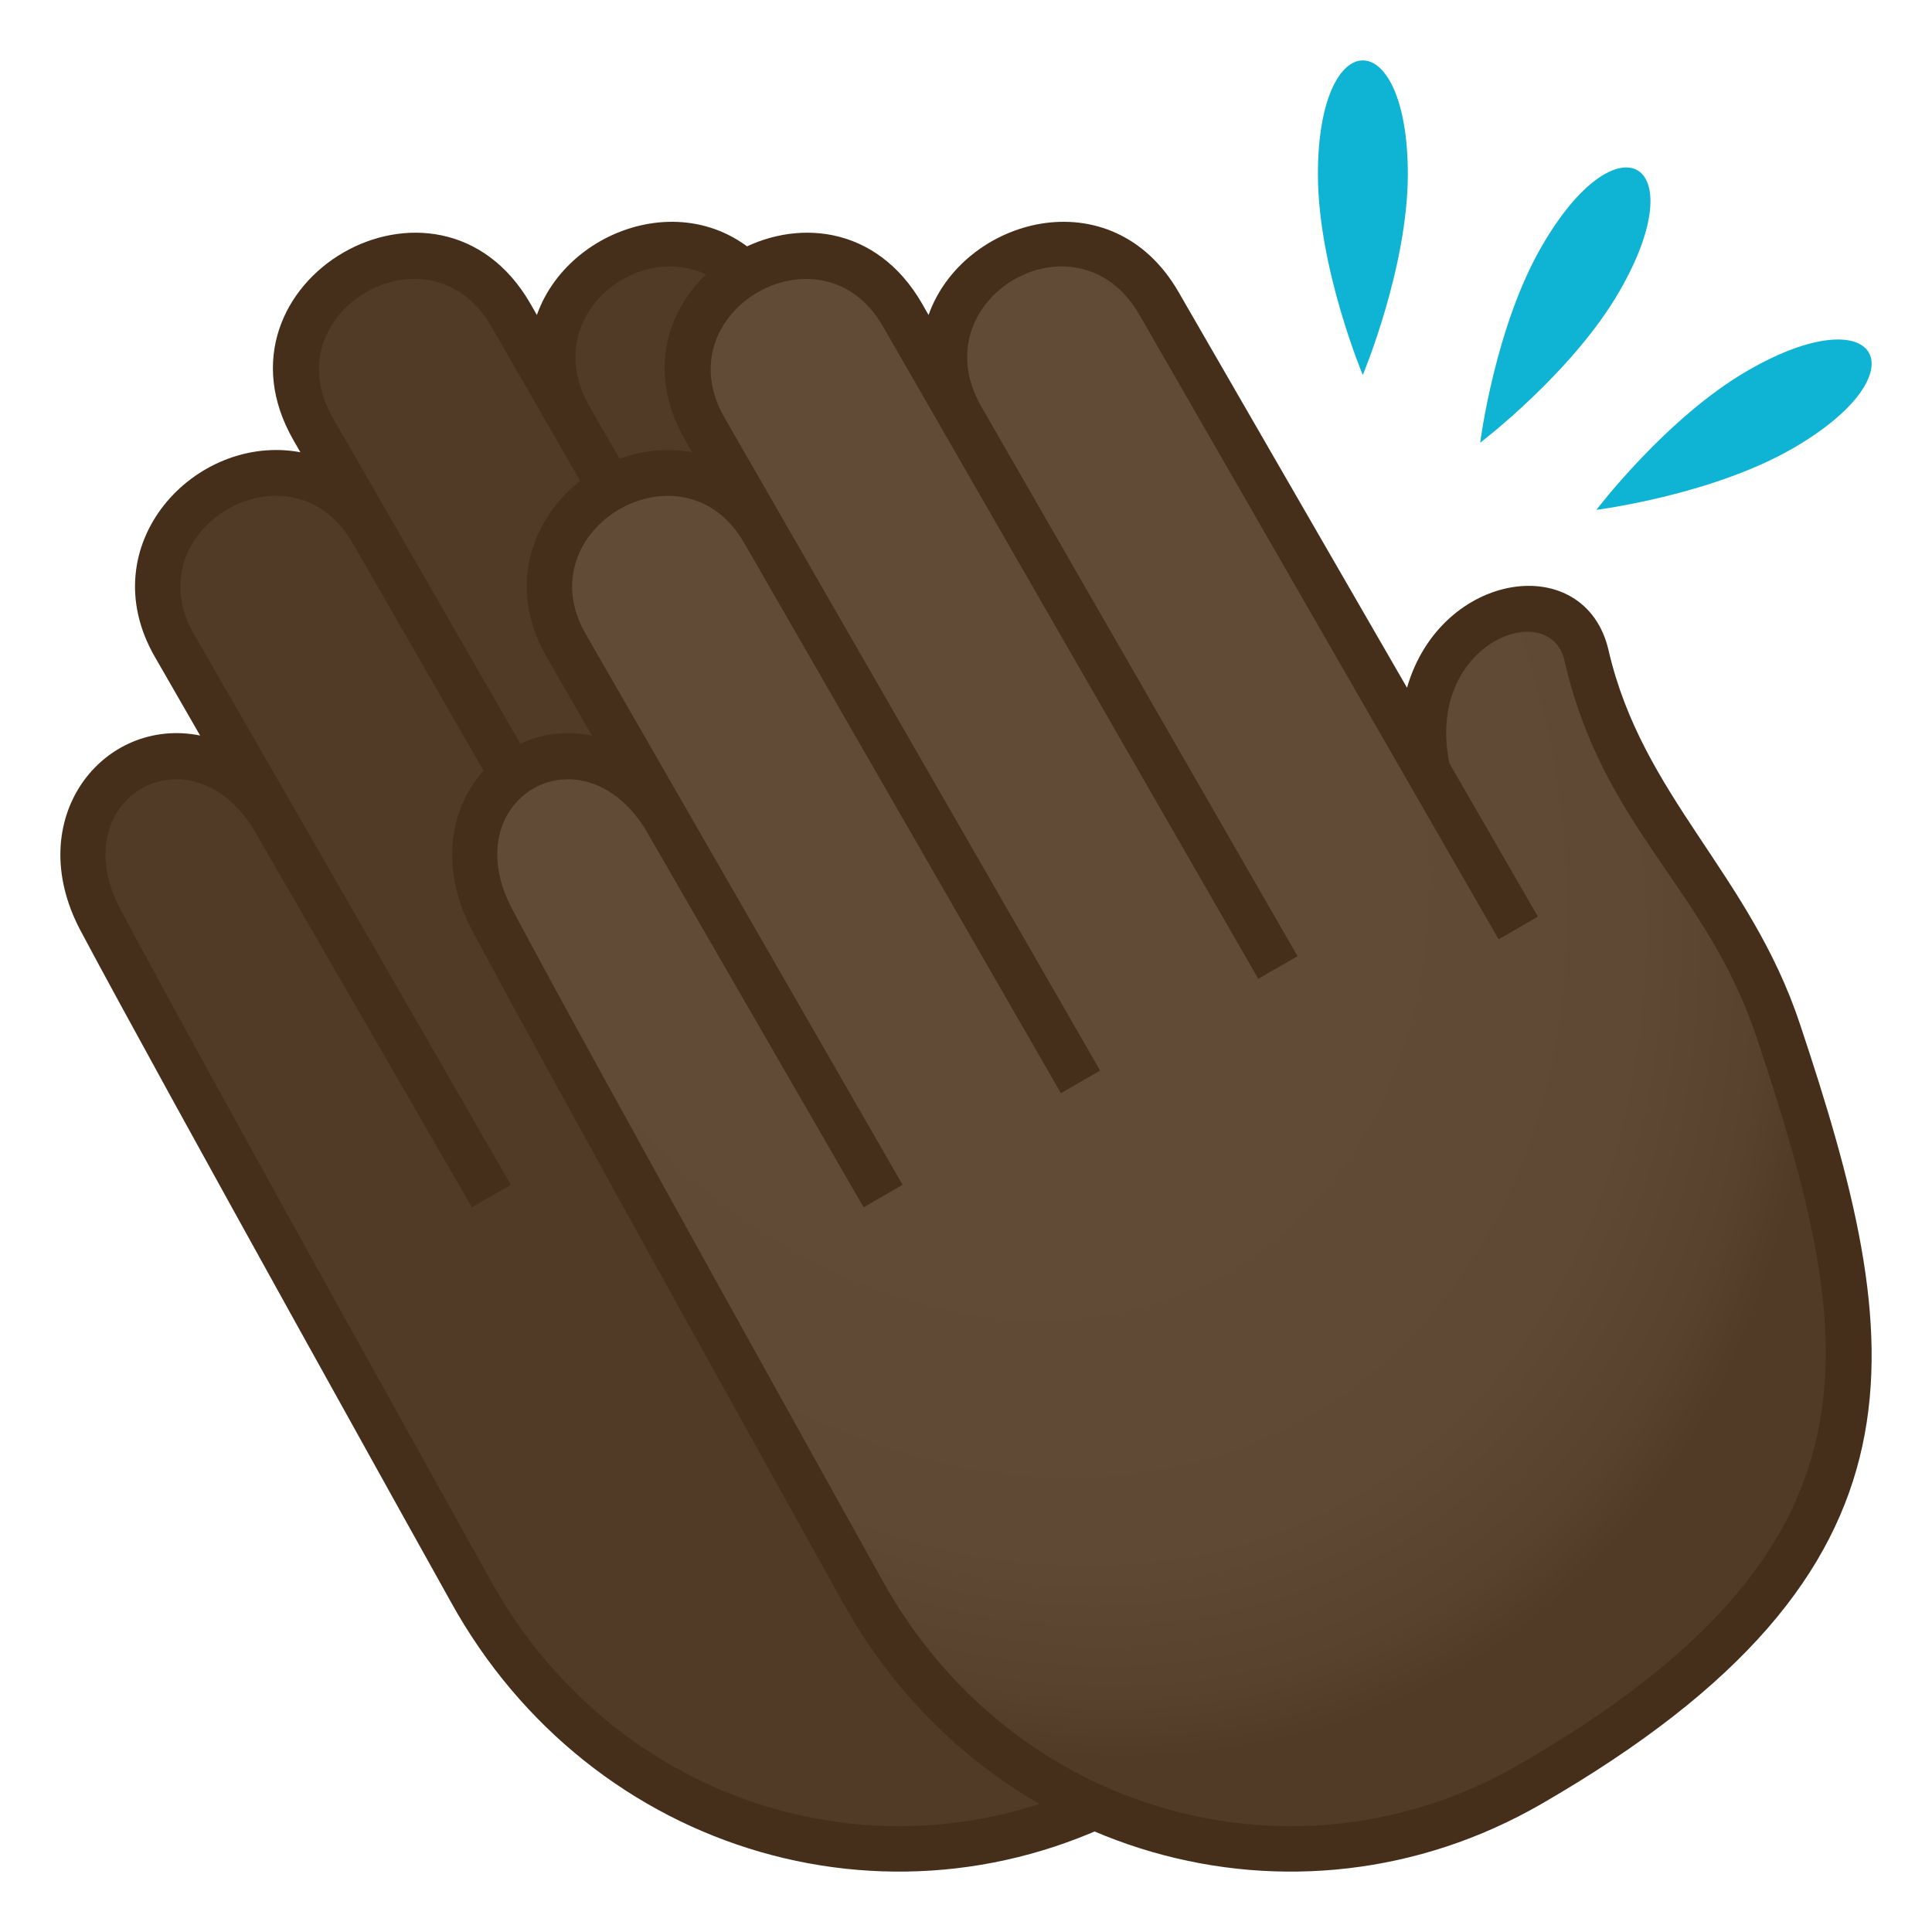 <svg enable-background="new 0 0 64 64" height="64" viewBox="0 0 64 64" width="64" xmlns="http://www.w3.org/2000/svg" xmlns:xlink="http://www.w3.org/1999/xlink"><radialGradient id="a" cx="35.293" cy="-698.102" gradientTransform="matrix(.426 .741 -.574 .333 -384.791 231.414)" gradientUnits="userSpaceOnUse" r="45.234"><stop offset=".436" stop-color="#614a36"/><stop offset=".72" stop-color="#5f4834"/><stop offset=".846" stop-color="#58412d"/><stop offset=".903" stop-color="#523b26"/></radialGradient><g fill="#0fb4d4"><path d="m51.07 8.162c-1.555 2.688-2.037 6.504-2.037 6.504s3.061-2.326 4.613-5.016c2.514-4.353-.066-5.844-2.576-1.488z"/><path d="m43.658 5.771c-.002 3.104 1.486 6.652 1.486 6.652s1.49-3.549 1.492-6.652c0-5.027-2.98-5.027-2.978 0z"/><path d="m57.898 12.275c-2.689 1.551-5.016 4.615-5.016 4.615s3.816-.484 6.504-2.035c4.354-2.514 2.864-5.096-1.488-2.58z"/></g><path d="m39.576 21.705c-.752-3.244-6.307-1.104-5.27 3.742 0 0-6.857-11.877-8.898-15.414-2.541-4.398-9.074-.617-6.539 3.789-.635-1.106-1.287-2.234-1.951-3.395-2.533-4.396-9.094-.645-6.539 3.791.682 1.186 1.328 2.311 1.951 3.393-2.53-4.395-9.069-.605-6.541 3.789.541.936 1.779 3.094 3.244 5.639-2.709-4.271-8.078-1.037-5.701 3.438 2.701 5.09 12.244 22.197 12.244 22.197 4.168 7.576 13.816 11.236 22.133 6.434 12.813-7.396 11.734-14.439 8.225-24.965-1.647-4.94-5.192-7.393-6.358-12.438z" fill="#523b26"/><path d="m33.634 22.781-7.57-13.111c-2.221-3.846-7.148-2.439-8.279.764l-.217-.379c-3.049-5.279-10.877-.723-7.84 4.539l.223.387c-3.467-.648-6.965 3.053-4.822 6.777l1.5 2.607c-3.195-.644-5.94 2.736-3.961 6.463 2.676 5.037 12.156 22.039 12.25 22.207 4.676 8.498 15.006 11.434 23.166 6.723 13.406-7.74 12.094-15.262 8.561-25.852-1.658-4.971-5.217-7.516-6.338-12.371-.772-3.32-5.553-2.641-6.673 1.246zm5.211-.908c1.299 5.623 4.705 7.496 6.375 12.508 3.398 10.186 4.563 16.891-7.887 24.078-7.373 4.258-16.805 1.664-21.104-6.15-.096-.172-9.57-17.16-12.236-22.184-1.928-3.629 2.217-6.086 4.383-2.697l7.256 12.566 1.291-.744-10.496-18.243c-2.01-3.48 3.221-6.537 5.246-3.029l10.494 18.236 1.301-.75-12.441-21.621c-2.037-3.529 3.215-6.551 5.24-3.043l12.439 21.623 1.301-.748-10.486-18.226c-2.024-3.568 3.188-6.59 5.244-3.029l11.905 20.695 1.299-.75-2.928-5.074c-.828-3.983 3.31-5.528 3.804-3.418z" fill="#452f1b"/><path d="m52.55 21.705c-.75-3.244-6.307-1.104-5.268 3.742 0 0-6.857-11.877-8.9-15.414-2.539-4.398-9.074-.617-6.539 3.789-.635-1.106-1.287-2.234-1.951-3.395-2.531-4.396-9.094-.645-6.539 3.791.682 1.186 1.328 2.311 1.951 3.393-2.529-4.395-9.068-.605-6.541 3.789.541.936 1.781 3.094 3.246 5.639-2.711-4.271-8.08-1.037-5.703 3.438 2.701 5.09 12.244 22.197 12.244 22.197 4.17 7.576 13.816 11.236 22.135 6.434 12.811-7.396 11.734-14.439 8.223-24.965-1.647-4.94-5.192-7.393-6.358-12.438z" fill="url(#a)"/><path d="m46.609 22.781-7.57-13.111c-2.221-3.846-7.148-2.439-8.279.764l-.217-.379c-3.047-5.279-10.877-.723-7.84 4.539l.223.387c-3.465-.648-6.963 3.053-4.822 6.777l1.502 2.607c-3.197-.644-5.939 2.736-3.961 6.463 2.674 5.037 12.156 22.039 12.248 22.207 4.678 8.498 15.006 11.434 23.168 6.723 13.406-7.74 12.092-15.262 8.559-25.852-1.656-4.971-5.217-7.516-6.336-12.371-.773-3.32-5.554-2.641-6.675 1.246zm5.213-.908c1.297 5.623 4.703 7.496 6.375 12.508 3.398 10.186 4.563 16.891-7.887 24.078-7.375 4.258-16.805 1.664-21.105-6.15-.094-.172-9.568-17.16-12.234-22.184-1.93-3.629 2.217-6.086 4.383-2.697l7.254 12.566 1.292-.744-10.496-18.243c-2.01-3.48 3.219-6.537 5.244-3.029l10.496 18.236 1.299-.75-12.439-21.621c-2.039-3.529 3.213-6.551 5.238-3.043l12.439 21.623 1.301-.748-10.486-18.226c-2.021-3.568 3.189-6.59 5.244-3.029l11.904 20.695 1.301-.75-2.928-5.074h-.002c-.828-3.983 3.313-5.528 3.807-3.418z" fill="#452f1b"/></svg>